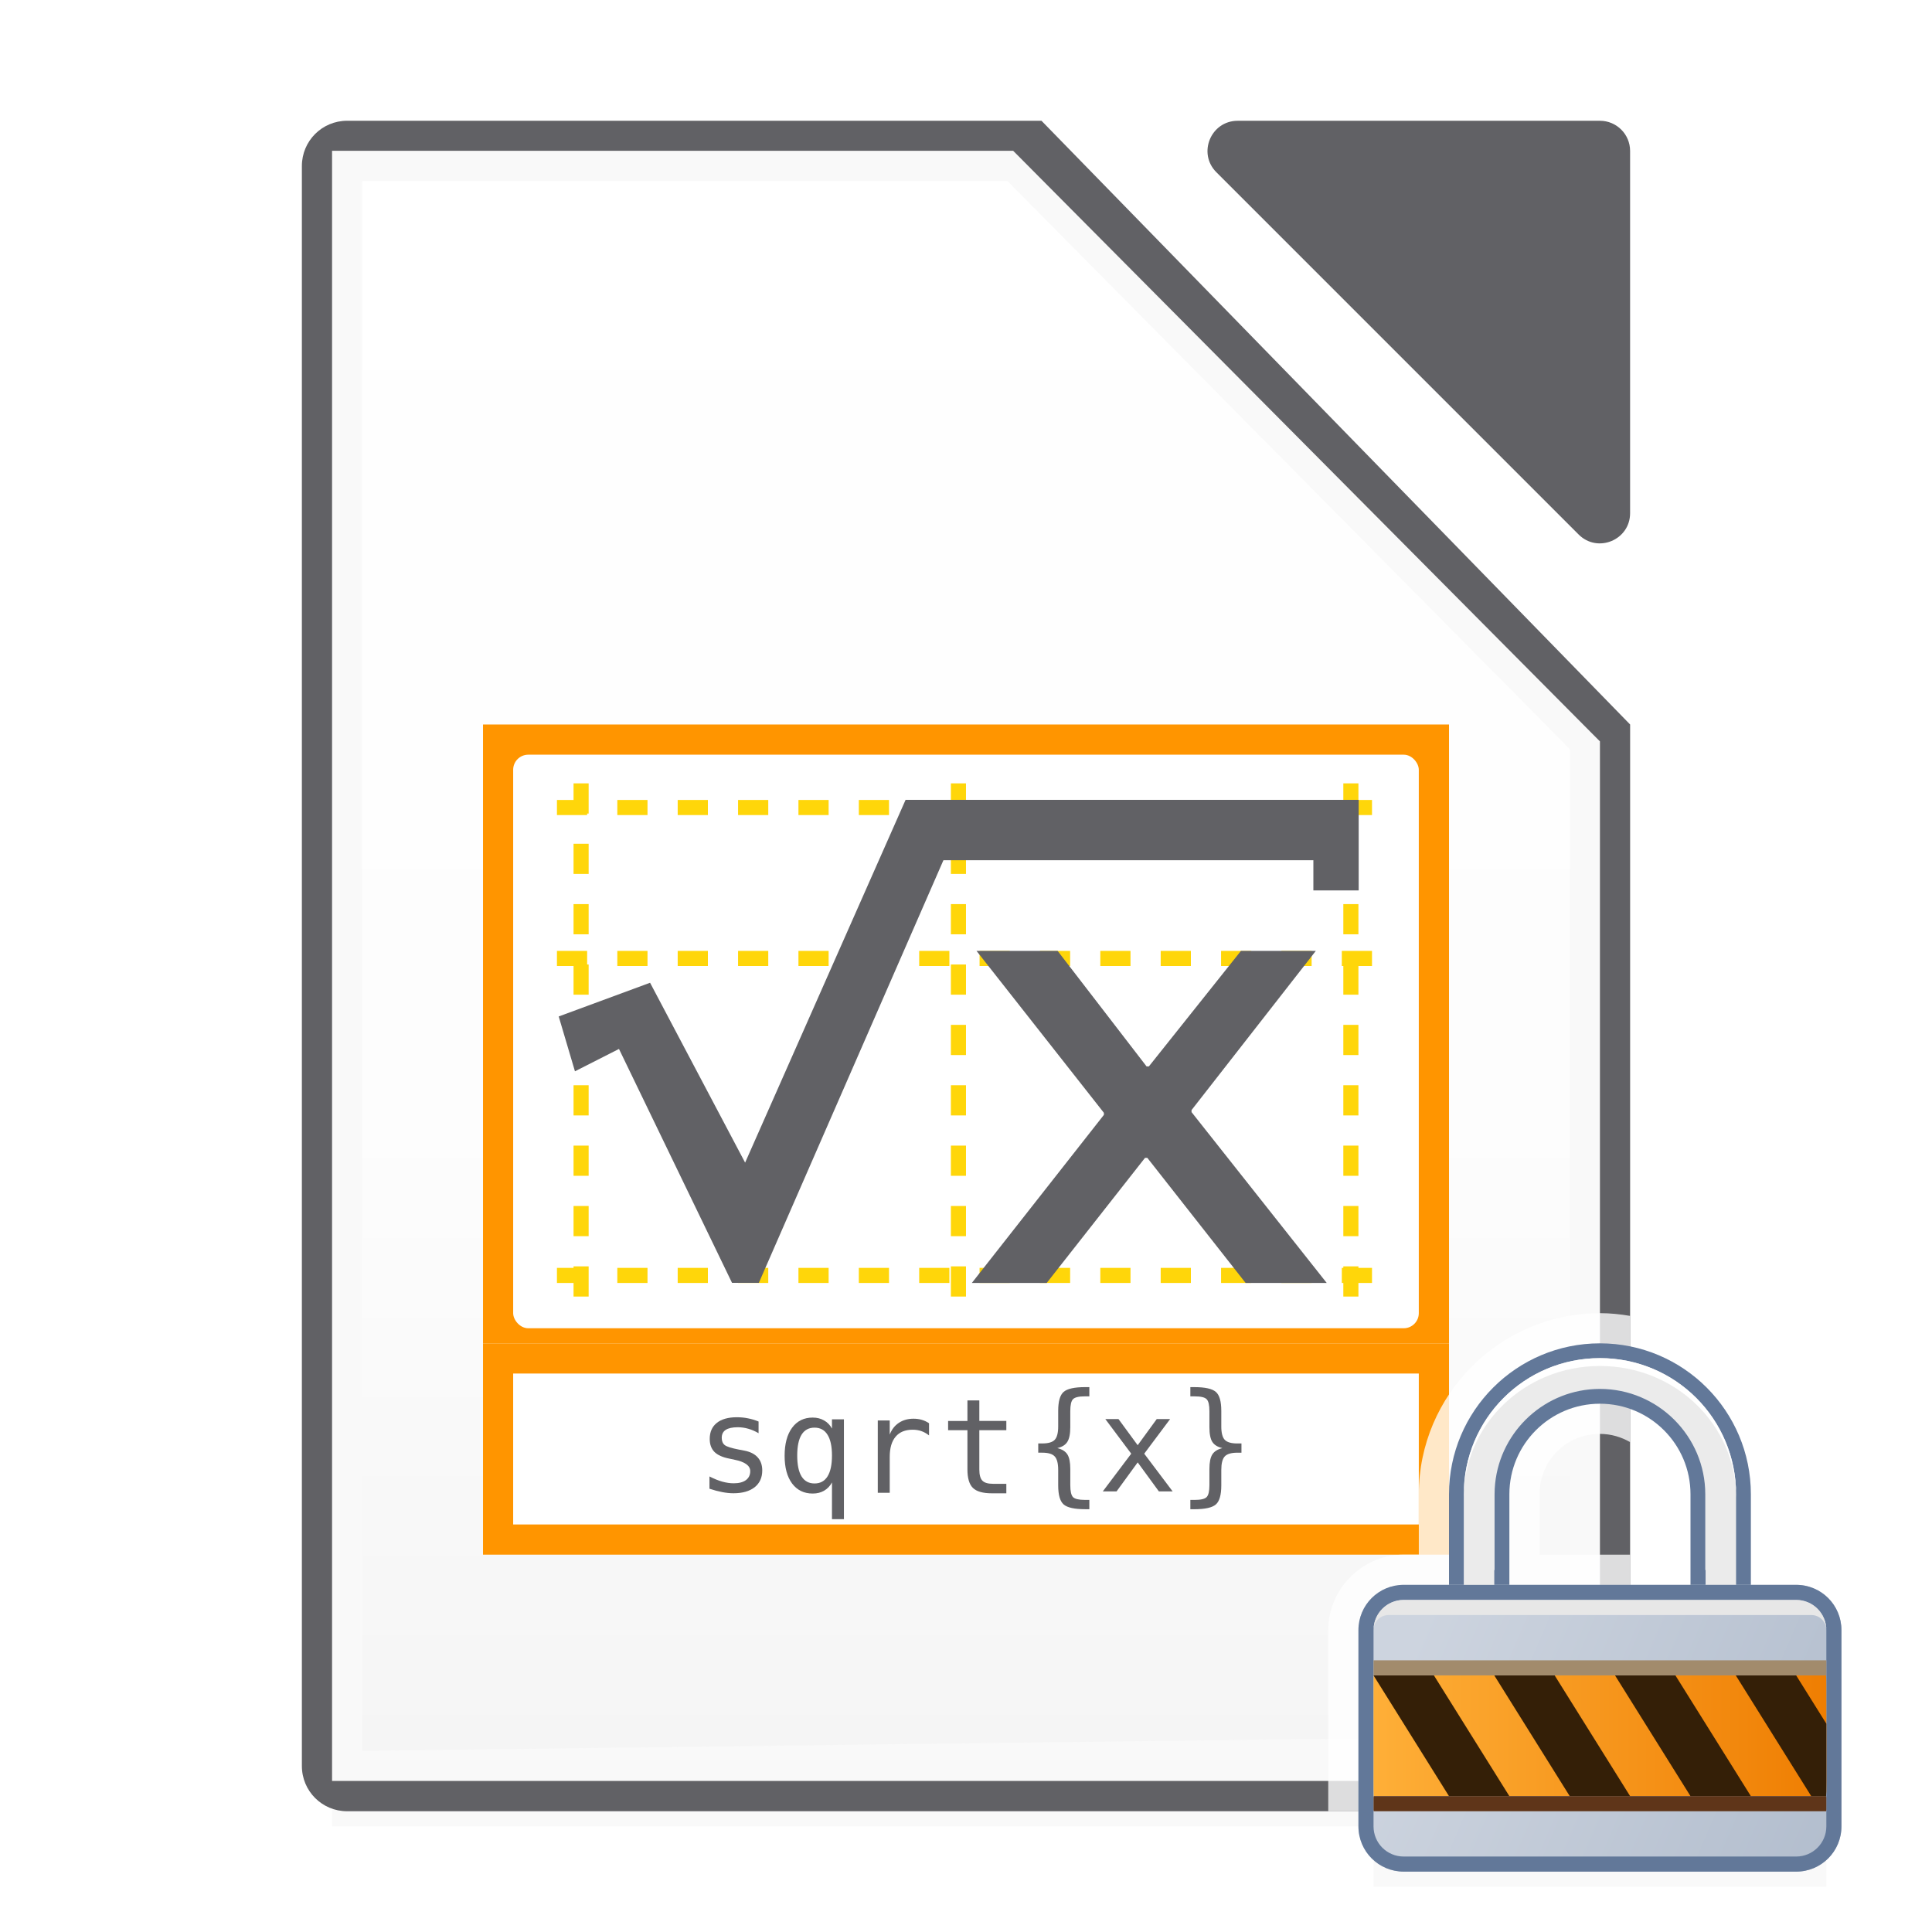 <svg viewBox="0 0 128 128" xmlns="http://www.w3.org/2000/svg" xmlns:xlink="http://www.w3.org/1999/xlink"><filter id="a" color-interpolation-filters="sRGB" height="1.095" width="1.097" x="-.049" y="-.047"><feGaussianBlur stdDeviation=".366"/></filter><linearGradient id="b" gradientUnits="userSpaceOnUse" x1="100" x2="128" y1="112" y2="124"><stop offset="0" stop-color="#cdd4df"/><stop offset="1" stop-color="#b3bece"/></linearGradient><filter id="c" color-interpolation-filters="sRGB" height="1.035" width="1.018" x="-.009" y="-.018"><feGaussianBlur stdDeviation=".068"/></filter><linearGradient id="d" gradientUnits="userSpaceOnUse" x1="97" x2="127" y1="119" y2="119"><stop offset="0" stop-color="#feaf38"/><stop offset="1" stop-color="#ef7e02"/></linearGradient><linearGradient id="e" gradientTransform="matrix(2.75 0 0 2.775 3.505 -.357)" gradientUnits="userSpaceOnUse" x1="5.998" x2="5.998" y1="42.012" y2="3.012"><stop offset="0" stop-color="#f5f5f5"/><stop offset=".389" stop-color="#fdfdfd"/><stop offset="1" stop-color="#fff"/></linearGradient><path d="m22 118.441h84v2.559h-84z" filter="url(#a)" opacity=".15" stroke-width="1.015"/><path d="m23 8c-1.662 0-3 1.338-3 3v106c0 1.662 1.338 3 3 3h82c1.662 0 3-1.338 3-3v-69l-39-40z" fill="#616165"/><path d="m22 9.992v2 104 2h2 80 2v-2-66-.875l-.625-.625-37.75-38-.5-.5h-.875-42.25z" fill="#f9f9f9"/><path d="m24 12h42.75l37.25 37.625v65.375l-80 1z" fill="url(#e)" stroke-width="2.762"/><path d="m82 8.002c-1.779.001-2.67 2.152-1.412 3.41l24 24c1.258 1.258 3.409.367 3.41-1.412v-24c0-1.104-.895-1.998-1.998-1.998z" fill="#616165"/><path d="m32.001 89h64v14h-64z" fill="#ff9500"/><path d="m32.001 48h64v41h-64z" fill="#ff9500"/><rect fill="#fff" height="38" rx="1" width="60" x="33.999" y="50"/><path d="m33.999 91h60v10h-60z" fill="#fff"/><path d="m89.499 50.5v37m-51-37v37m25-37v37m-28-3h57m-57-21h57m-57-10h57" fill="none" stroke="#ffd60a" stroke-dasharray="1 3" stroke-dashoffset="6.1" stroke-linecap="square"/><g fill="#616165"><path d="m60 52.993h30.016v6h-3.002v-2h-24.51l-12.229 28h-1.776l-7.49-15.498-2.917 1.482-1.076-3.634 6.053-2.233 6.297 11.917 10.631-24.034"/><path d="m87.176 63h-4.961l-6.098 7.651h-.155l-5.891-7.651h-5.374l8.439 10.727v.136l-8.749 11.136h4.961l6.511-8.287h.155l6.511 8.287h5.374l-8.956-11.318v-.136z"/><path d="m50.257 94.183v.77c-.225-.131-.452-.23-.681-.295-.228-.066-.461-.099-.698-.099-.357 0-.623.059-.8.175-.174.114-.261.29-.261.526 0 .214.066.374.197.479.131.106.458.208.98.308l.317.06c.391.074.686.223.886.445.203.223.304.512.304.869 0 .474-.168.845-.505 1.113-.337.265-.805.398-1.404.398-.237 0-.485-.026-.745-.077-.26-.049-.541-.123-.843-.223v-.813c.294.151.575.265.843.342.268.074.522.111.762.111.348 0 .618-.07.809-.21.191-.143.287-.341.287-.595 0-.365-.35-.618-1.049-.758l-.034-.01-.295-.06c-.454-.089-.785-.237-.993-.445-.208-.211-.313-.498-.313-.86 0-.459.156-.813.467-1.061.311-.251.755-.377 1.331-.377.257 0 .504.024.74.073.237.046.469.116.698.21"/><path d="m52.818 96.434c0 .611.096 1.071.287 1.382.194.311.481.467.86.467.38 0 .666-.155.86-.467.197-.314.295-.775.295-1.382 0-.608-.098-1.067-.295-1.378-.194-.314-.481-.471-.86-.471-.38 0-.666.155-.86.467-.191.311-.287.772-.287 1.383m2.303 1.78c-.128.237-.302.419-.522.548-.217.126-.469.188-.758.188-.574 0-1.027-.221-1.361-.663-.331-.445-.497-1.057-.497-1.836 0-.793.166-1.414.497-1.862.331-.448.785-.672 1.361-.672.285 0 .536.063.753.188.22.123.395.302.526.539v-.612h.792v6.617h-.792z"/><path d="m61.551 95.099c-.168-.131-.34-.227-.514-.287-.174-.06-.365-.09-.574-.09-.491 0-.866.154-1.126.462-.26.308-.39.753-.39 1.335v2.384h-.792v-4.794h.792v.937c.131-.34.332-.599.604-.779.274-.183.598-.274.972-.274.194 0 .375.024.544.073.168.049.33.124.484.227v.805"/><path d="m64.883 92.78v1.361h1.789v.612h-1.789v2.602c0 .354.067.601.201.741.134.14.368.21.702.21h.886v.629h-.963c-.591 0-1.007-.118-1.25-.355-.243-.237-.364-.645-.364-1.224v-2.602h-1.28v-.612h1.28v-1.361z"/><path d="m72.172 99.373v.616h-.274c-.711 0-1.187-.105-1.43-.317-.24-.211-.36-.632-.36-1.263v-1.023c-0-.431-.077-.729-.231-.894-.151-.166-.427-.248-.826-.248h-.265v-.612h.265c.402 0 .679-.081.83-.244.151-.163.227-.458.227-.886v-1.027c-0-.63.12-1.05.36-1.258.243-.211.719-.317 1.43-.317h.274v.612h-.3c-.4 0-.661.063-.783.188-.12.123-.18.387-.18.792v1.061c0 .448-.066.773-.197.976-.128.203-.35.34-.663.411.317.077.539.217.668.419s.193.526.193.972v1.061c0 .408.06.673.18.796.123.123.384.184.783.184z"/><path d="m77.524 94.016-1.716 2.294 1.883 2.499h-.912l-1.404-1.922-1.4 1.922h-.912l1.883-2.499-1.716-2.294h.873l1.271 1.733 1.263-1.733z"/><path d="m78.864 99.373h.291c.402 0 .665-.063.788-.188.123-.126.184-.39.184-.792v-1.061c0-.445.064-.769.193-.972.128-.203.351-.342.668-.419-.314-.071-.537-.208-.668-.411-.128-.203-.193-.528-.193-.976v-1.061c0-.402-.061-.666-.184-.792-.123-.126-.385-.188-.788-.188h-.291v-.612h.265c.71 0 1.186.106 1.425.317.24.208.36.628.36 1.258v1.027c0 .428.076.723.227.886.154.163.432.244.835.244h.274v.612h-.274c-.402 0-.681.083-.835.248-.151.166-.227.464-.227.894v1.023c0 .631-.12 1.052-.36 1.263-.24.211-.715.317-1.425.317h-.265z"/></g><path d="m91 122.441h30v2.559h-30z" filter="url(#a)" opacity=".15" stroke-width="1.015"/><path d="m106 87c-6.604 0-12 5.396-12 12v4h-1c-2.735 0-5 2.265-5 5v12h17c1.662 0 3-1.338 3-3v-14h-6v-4c0-2.233 1.767-4 4-4 .736 0 1.412.207 2 .545v-8.363c-.652-.111-1.318-.182-2-.182z" fill="#fff" fill-opacity=".784"/><g transform="translate(-6 -4)"><path d="m99 109c-1.662 0-3 1.338-3 3v13c0 1.662 1.338 3 3 3h26c1.662 0 3-1.338 3-3v-13c0-1.662-1.338-3-3-3h-3-4-12-4z" fill="url(#b)"/><path d="m99 109c-1.662 0-3 1.338-3 3v13c0 1.662 1.338 3 3 3h26c1.662 0 3-1.338 3-3v-13c0-1.662-1.338-3-3-3h-3-4-12-4zm0 1h26c1.108 0 2 .892 2 2v13c0 1.108-.892 2-2 2h-26c-1.108 0-2-.892-2-2v-13c0-1.108.892-2 2-2z" fill="#627899"/><path d="m112 93c-5.523 0-10 4.477-10 10v6h4v-6c0-3.314 2.686-6 6-6s6 2.686 6 6v6h4v-6c0-5.523-4.477-10-10-10z" fill="#627899"/><path d="m112 93.98c-4.993 0-9.02 4.026-9.02 9.02v5.02.98h2.02v-.98h.019v-5.02c0-.24.013-.477.037-.711.359-3.512 3.34-6.27 6.943-6.27 3.843 0 6.98 3.137 6.98 6.98v5.02h.02v.98h2.02v-.98-5.02c0-4.993-4.026-9.02-9.02-9.02z" fill="#ebebeb"/><path d="m112 93.98c-4.993 0-9.02 4.026-9.02 9.02v.207c0-4.82 4.026-8.707 9.02-8.707s9.02 3.887 9.02 8.707v-.207c0-4.993-4.026-9.02-9.02-9.02z" fill="#fff" filter="url(#c)"/><rect fill="url(#d)" height="8" rx=".017" ry="1" width="30" x="97" y="115"/><rect fill="#5f3519" height="1" rx=".017" ry=".125" transform="scale(1 -1)" width="30" x="97" y="-124"/><g fill="#341f07"><path d="m97 115 5 8h4l-5-8z"/><path d="m105 115 5 8h4l-5-8z"/><path d="m113 115 5 8h4l-5-8z"/><path d="m121 115 5 8h.982c.009 0 .018-.446.018-1v-3.801l-2-3.199z"/></g><path d="m99 110c-1.108 0-2 .892-2 2 0-.554.446-1 1-1h28c.554 0 1 .446 1 1 0-1.108-.892-2-2-2z" fill="#e7e7e7"/><rect fill="#a28b6c" height="1" rx="0" ry="1" width="30" x="97" y="114"/></g></svg>